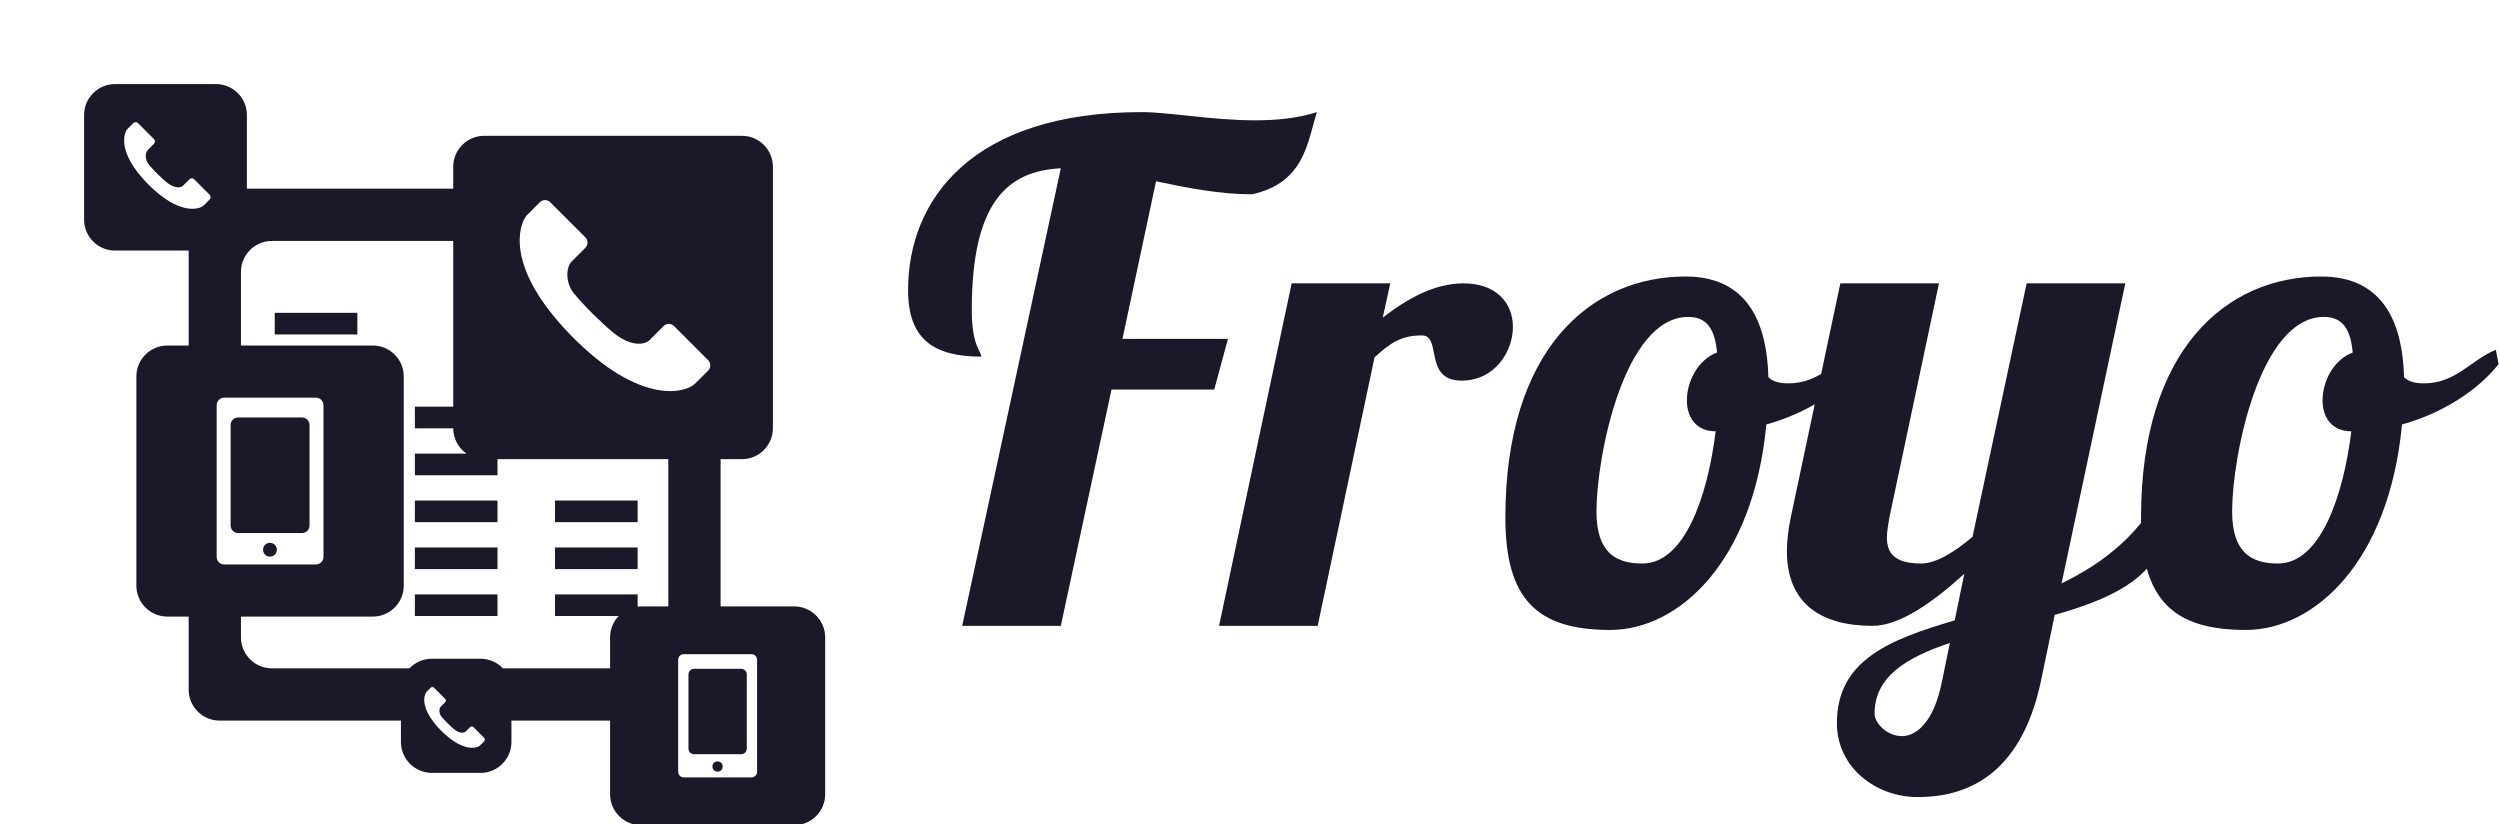 <svg viewBox="0 0 446 147" width="75%" height="50%">
  <defs id="SvgjsDefs1269"></defs>
  <g id="main_text" rel="mainfill" name="main_text" feature="main_text" groupname="main_text" fill="#1b1829" transform="translate(160.9, -10.55) scale(6.11)">
    <path d="M6.44 11.62 l3.08 0 l-0.4 1.48 l-3 0 l-1.48 6.9 l-2.88 0 l2.88 -13.36 c-1.54 0.08 -2.6 0.96 -2.6 4.14 c0 1.02 0.26 1.18 0.28 1.36 c-1.38 0 -2.14 -0.5 -2.14 -1.94 c0 -2.66 1.88 -5.2 6.82 -5.2 c0.8 0 2.06 0.24 3.32 0.24 c0.62 0 1.24 -0.06 1.8 -0.24 c-0.28 0.84 -0.34 2.06 -1.9 2.4 c-0.92 0 -1.86 -0.18 -2.8 -0.38 z M11.38 10 l2.88 0 l-0.22 1 c0.72 -0.56 1.52 -1 2.36 -1 c0.9 0 1.44 0.52 1.44 1.28 c0 0.7 -0.52 1.56 -1.5 1.56 c-1.12 0 -0.56 -1.32 -1.16 -1.32 s-0.92 0.22 -1.38 0.64 l-1.66 7.84 l-2.88 0 z M22.88 9.8 c1.9 0 2.38 1.48 2.42 2.94 c0.12 0.12 0.3 0.18 0.58 0.18 c0.94 0 1.36 -0.68 2.1 -0.98 l0.08 0.42 c-0.62 0.78 -1.66 1.44 -2.82 1.76 c-0.38 4.02 -2.56 6 -4.56 6 c-2.14 0 -3.06 -0.9 -3.06 -3.28 c0 -4.92 2.5 -7.04 5.26 -7.04 z M21.62 18.18 c1.22 0 1.9 -1.92 2.14 -3.86 c-0.58 0 -0.84 -0.42 -0.84 -0.9 c0 -0.58 0.34 -1.2 0.88 -1.4 c-0.06 -0.66 -0.28 -1.04 -0.84 -1.04 c-1.88 0 -2.68 4.08 -2.68 5.68 c0 1.2 0.56 1.52 1.34 1.52 z M32.84 10 l2.88 0 l-1.86 8.76 c1.24 -0.6 2.38 -1.48 3.06 -2.96 l-0.08 1.58 c-0.26 1.26 -1.62 1.86 -3.18 2.3 l-0.4 1.92 c-0.6 2.86 -2.28 3.4 -3.6 3.4 c-1.22 0 -2.36 -0.86 -2.36 -2.16 c0 -1.84 1.54 -2.44 3.44 -3 l0.28 -1.36 c-0.9 0.82 -1.88 1.52 -2.68 1.52 c-1.54 0 -2.5 -0.68 -2.5 -2.18 c0 -0.3 0.04 -0.64 0.12 -1.02 l1.44 -6.8 l2.88 0 l-1.44 6.8 c-0.04 0.22 -0.08 0.44 -0.08 0.62 c0 0.44 0.2 0.76 1 0.76 c0.44 0 0.98 -0.34 1.5 -0.78 z M28.4 22.56 c0 0.28 0.36 0.66 0.8 0.66 c0.4 0 0.92 -0.38 1.16 -1.56 l0.24 -1.16 c-1.26 0.42 -2.2 0.98 -2.2 2.06 z M41.44 9.8 c1.9 0 2.38 1.48 2.42 2.94 c0.12 0.12 0.3 0.18 0.58 0.18 c0.94 0 1.36 -0.68 2.1 -0.98 l0.08 0.42 c-0.62 0.78 -1.66 1.44 -2.82 1.76 c-0.38 4.02 -2.56 6 -4.56 6 c-2.14 0 -3.06 -0.9 -3.06 -3.28 c0 -4.92 2.5 -7.04 5.26 -7.04 z M40.18 18.18 c1.22 0 1.9 -1.92 2.14 -3.86 c-0.58 0 -0.84 -0.42 -0.84 -0.9 c0 -0.58 0.34 -1.2 0.88 -1.4 c-0.06 -0.66 -0.28 -1.04 -0.84 -1.04 c-1.88 0 -2.68 4.08 -2.68 5.68 c0 1.2 0.56 1.52 1.34 1.52 z">
    </path>
  </g>
  <g id="SvgjsG1273" rel="mainfill" name="symbol" feature="symbol" fill="#1b1829" transform="translate(7.656, 7.656) scale(1.469)">
    <g>
      <circle cx="27.572" cy="61.547" r="0.839"></circle>
      <rect x="45.172" y="66.974" width="10.033" height="2.626"></rect>
      <rect x="45.172" y="61.275" width="10.033" height="2.626"></rect>
      <path d="M31.458,45.485h-7.745c-0.508,0-0.919,0.412-0.919,0.92v12.198c0,0.509,0.412,0.921,0.919,0.921h7.745   c0.508,0,0.92-0.412,0.92-0.921V46.405C32.378,45.896,31.966,45.485,31.458,45.485z"></path>
      <rect x="45.172" y="55.575" width="10.033" height="2.627"></rect>
      <rect x="28.153" y="32.779" width="10.034" height="2.626"></rect>
      <path d="M84.801,76.01h-5.723c-0.375,0-0.68,0.305-0.68,0.68v9.013c0,0.374,0.305,0.68,0.68,0.68h5.723   c0.375,0,0.68-0.306,0.68-0.68v-9.013C85.48,76.314,85.176,76.01,84.801,76.01z"></path>
      <circle cx="81.93" cy="87.877" r="0.62"></circle>
      <rect x="62.191" y="55.575" width="10.033" height="2.627"></rect>
      <rect x="62.191" y="61.275" width="10.033" height="2.626"></rect>
      <path d="M91.242,68.433h-8.943V50.55h2.594c2.074,0,3.758-1.683,3.758-3.759v-31.75c0-2.076-1.684-3.759-3.758-3.759H53.588   c-2.076,0-3.759,1.683-3.759,3.759V17.7H24.772V8.758C24.772,6.683,23.089,5,21.013,5H8.759C6.684,5,5,6.683,5,8.758v12.7   c0,2.076,1.683,3.759,3.759,3.759h8.941V36.75h-2.591c-2.076,0-3.759,1.683-3.759,3.758v25.401c0,2.076,1.683,3.759,3.759,3.759   h2.591v8.873c0,2.076,1.683,3.759,3.758,3.759h22.02v2.591c0,2.076,1.683,3.76,3.758,3.76h5.905c2.074,0,3.758-1.684,3.758-3.76   V82.3h11.979v8.941c0,2.076,1.684,3.759,3.758,3.759h18.605C93.316,95,95,93.317,95,91.241V72.19   C95,70.116,93.316,68.433,91.242,68.433z M20.248,19.018l-0.737,0.736l-0.003-0.007c-0.432,0.447-2.94,1.299-6.83-2.684   c-3.688-3.786-2.829-6.097-2.445-6.582l0.007-0.005l0.732-0.733c0.163-0.159,0.418-0.163,0.58,0l1.93,1.93   c0.152,0.153,0.17,0.411,0,0.58c0.002,0.001-0.735,0.735-0.735,0.735c-0.38,0.38-0.324,1.236,0.088,1.753   c0.594,0.733,1.593,1.697,2.185,2.184c0.902,0.73,1.679,0.739,2.043,0.379L17.059,17.3l0.733-0.735   c0.163-0.161,0.419-0.164,0.579,0c0-0.001,1.869,1.868,1.869,1.868C20.397,18.589,20.414,18.847,20.248,19.018z M21.1,62.418V44   c0-0.508,0.412-0.919,0.92-0.919h11.132c0.508,0,0.92,0.412,0.92,0.919v18.418c0,0.509-0.412,0.92-0.92,0.92H22.02   C21.512,63.338,21.1,62.927,21.1,62.418z M53.592,84.811c-0.002,0-0.516,0.516-0.516,0.516l-0.002-0.005   c-0.303,0.313-2.062,0.911-4.791-1.883c-2.586-2.654-1.983-4.275-1.715-4.615l0.005-0.003l0.514-0.515   c0.114-0.111,0.293-0.114,0.407,0l1.353,1.354c0.107,0.107,0.12,0.288,0,0.406c0.002,0.001-0.515,0.516-0.515,0.516   c-0.267,0.267-0.228,0.866,0.062,1.229c0.417,0.513,1.117,1.19,1.532,1.531c0.632,0.513,1.177,0.519,1.433,0.266l-0.004-0.003   l0.516-0.515c0.113-0.112,0.293-0.115,0.406,0c0-0.001,1.311,1.31,1.311,1.31C53.697,84.509,53.709,84.689,53.592,84.811z    M75.949,68.433h-3.312c-0.139,0-0.275,0.009-0.412,0.023v-1.482H62.191V69.6h7.729c-0.645,0.675-1.041,1.587-1.041,2.591v3.76   H55.861c-0.686-0.719-1.648-1.167-2.719-1.167h-5.905c-1.07,0-2.033,0.448-2.718,1.167h-16.71c-2.075,0-3.758-1.684-3.758-3.76   v-2.522h16.013c2.075,0,3.758-1.683,3.758-3.759V40.508c0-2.075-1.683-3.758-3.758-3.758H24.051v-8.941   c0-2.076,1.683-3.759,3.758-3.759h22.02v20.127h-4.657v2.626h4.657c0.004,1.274,0.643,2.396,1.614,3.073h-6.271v2.626h10.033V50.55   h20.744V68.433z M64.102,35.489c-8.133-8.342-6.234-13.437-5.389-14.504l0.014-0.011l1.615-1.617c0.357-0.351,0.922-0.359,1.277,0   l4.254,4.254c0.334,0.337,0.375,0.905,0,1.277c0.004,0.003-1.621,1.619-1.621,1.619c-0.836,0.838-0.715,2.723,0.197,3.864   c1.307,1.614,3.508,3.741,4.816,4.813c1.984,1.61,3.697,1.629,4.502,0.836l-0.01-0.009l1.617-1.619c0.357-0.354,0.922-0.36,1.277,0   c0-0.003,4.117,4.118,4.117,4.118c0.344,0.344,0.383,0.913,0.016,1.289c-0.008,0-1.621,1.622-1.621,1.622l-0.012-0.014   C78.203,42.391,72.674,44.269,64.102,35.489z M86.732,88.52c0,0.376-0.305,0.68-0.68,0.68h-8.225c-0.377,0-0.68-0.304-0.68-0.68   V74.912c0-0.375,0.303-0.679,0.68-0.679h8.225c0.375,0,0.68,0.304,0.68,0.679V88.52z">
      </path>
    </g>
  </g>
</svg>
